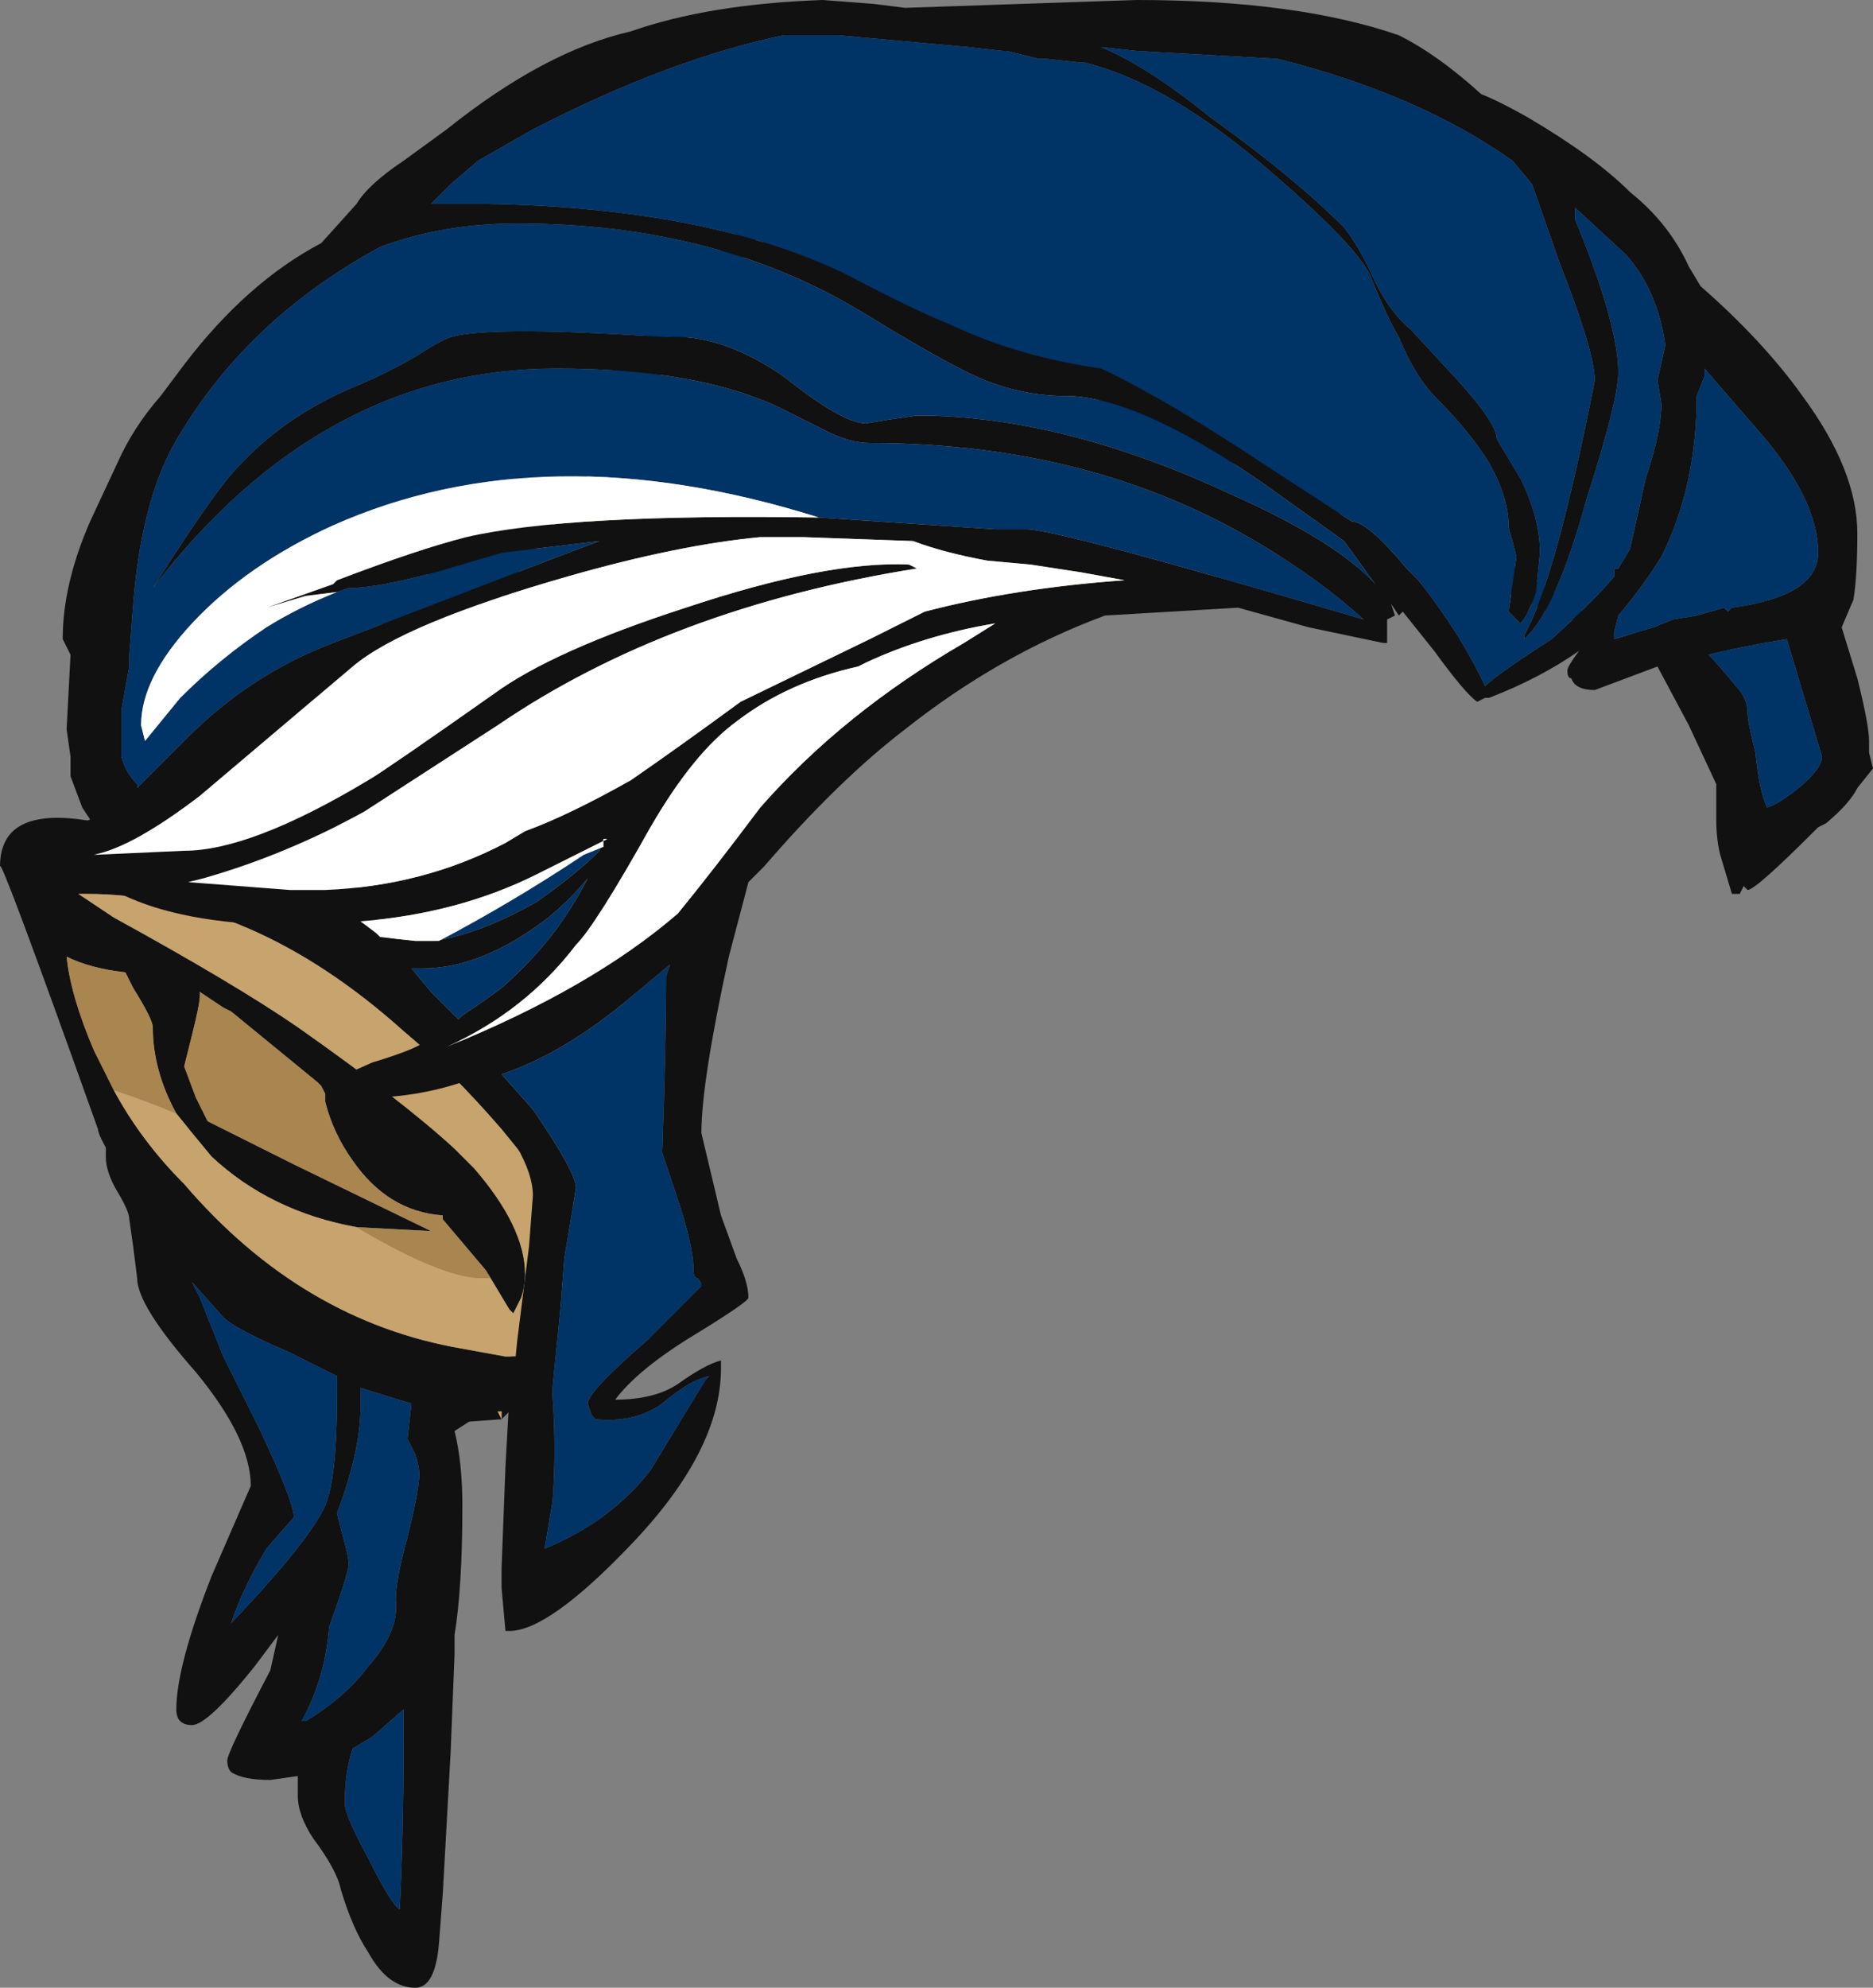 <?xml version="1.0" encoding="UTF-8" standalone="no"?>
<svg xmlns:ffdec="https://www.free-decompiler.com/flash" xmlns:xlink="http://www.w3.org/1999/xlink" ffdec:objectType="frame" height="177.45px" width="167.3px" xmlns="http://www.w3.org/2000/svg">
  <rect width="100%" height="100%" fill="#808080" stroke="none"/>
  <g transform="matrix(1.0, 0.0, 0.0, 1.0, 85.75, 114.45)">
    <use ffdec:characterId="140" height="25.35" transform="matrix(7.0, 0.0, 0.0, 7.0, -85.75, -114.45)" width="23.9" xlink:href="#shape0"/>
  </g>
  <defs>
    <g id="shape0" transform="matrix(1.0, 0.0, 0.0, 1.0, 12.25, 16.35)">
      <path d="M9.2 -7.75 L-2.6 -13.3 -8.1 -5.6 -6.75 -3.65 -6.6 -3.5 -5.45 -1.7 -5.2 -1.15 -5.85 -1.95 Q-6.5 -2.7 -7.1 -3.2 -9.05 -4.95 -11.15 -4.95 L-11.25 -4.95 -10.8 -4.65 Q-9.25 -3.8 -8.45 -3.25 -7.1 -2.3 -6.45 -1.7 L-6.2 -1.45 Q-5.55 -0.7 -5.55 -0.1 -5.55 0.05 -5.6 0.2 L-5.7 0.4 -5.75 0.35 -6.05 -0.15 -6.6 -0.8 -6.6 -0.85 Q-7.3 -0.9 -7.75 -1.55 -8.0 -1.9 -8.1 -2.3 L-8.1 -2.4 -8.15 -2.5 -8.2 -2.55 -9.3 -3.45 -9.4 -3.5 -9.7 -3.7 -9.7 -3.65 Q-9.7 -3.55 -9.8 -3.15 L-9.9 -2.75 -9.75 -2.35 -9.6 -2.05 -8.5 -1.5 -6.75 -0.65 -7.7 -0.7 Q-8.8 -0.9 -9.55 -1.6 -9.8 -1.9 -10.0 -2.15 -10.3 -2.7 -10.3 -3.25 -10.3 -3.35 -10.55 -3.75 L-10.65 -3.95 Q-11.1 -4.0 -11.4 -4.15 -11.35 -3.65 -11.05 -2.95 L-10.8 -2.45 Q-10.45 -1.8 -9.9 -1.25 -8.4 0.5 -6.35 0.85 L-5.8 0.95 -5.75 0.95 -5.6 0.95 -5.6 1.35 Q-5.6 1.45 -5.75 1.55 L-5.75 1.65 -5.85 1.75 -6.55 1.8 -10.65 -1.3 Q-11.0 -1.85 -11.0 -1.95 -12.25 -5.45 -12.25 -5.3 -12.25 -6.4 -9.95 -5.55 L-1.65 -14.7 9.2 -7.75 M-5.85 1.75 L-5.85 1.65 -5.9 1.65 -5.85 1.75" fill="#111111" fill-rule="evenodd" stroke="none"/>
      <path d="M-8.1 -5.6 L-2.6 -13.3 9.2 -7.75 8.65 -8.25 4.2 -9.3 0.8 -8.15 -4.05 -5.3 -4.65 -0.55 -8.1 -5.6 M-5.85 1.75 L-5.9 1.65 -5.85 1.65 -5.85 1.75 M-5.75 0.95 L-5.8 0.95 -6.35 0.85 Q-8.4 0.5 -9.9 -1.25 -10.45 -1.8 -10.8 -2.45 -10.35 -2.3 -10.0 -2.15 -9.8 -1.9 -9.55 -1.6 -8.8 -0.9 -7.7 -0.7 -6.6 -0.05 -6.1 -0.05 L-6.0 -0.05 -6.05 -0.15 -5.75 0.35 -5.7 0.4 -5.6 0.2 Q-5.55 0.05 -5.55 -0.1 -5.55 -0.7 -6.2 -1.45 L-6.45 -1.7 Q-7.1 -2.3 -8.45 -3.25 -9.25 -3.8 -10.8 -4.65 L-11.25 -4.95 -11.15 -4.95 Q-9.05 -4.95 -7.1 -3.2 -6.5 -2.7 -5.85 -1.95 L-5.2 -1.15 -5.45 -1.7 -5.05 -0.95 -5.35 0.9 -5.75 0.95 M-9.7 -3.7 L-9.4 -3.5 -9.7 -3.7 M-6.6 -3.5 L-6.75 -3.65 -6.6 -3.5" fill="#c7a36d" fill-rule="evenodd" stroke="none"/>
      <path d="M-8.1 -5.6 L-4.65 -0.55 -5.05 -0.95 -5.45 -1.7 -6.6 -3.5 -6.75 -3.65 -8.1 -5.6 M-10.8 -2.45 L-11.05 -2.95 Q-11.35 -3.65 -11.4 -4.15 -11.1 -4.0 -10.65 -3.95 L-10.55 -3.75 Q-10.3 -3.35 -10.3 -3.25 -10.3 -2.7 -10.0 -2.15 -10.35 -2.3 -10.8 -2.45 M-7.7 -0.7 L-6.75 -0.65 -8.5 -1.5 -9.6 -2.05 -9.75 -2.35 -9.9 -2.75 -9.8 -3.15 Q-9.7 -3.55 -9.7 -3.65 L-9.7 -3.7 -9.4 -3.5 -9.3 -3.45 -8.2 -2.55 -8.15 -2.5 -8.1 -2.4 -8.1 -2.3 Q-8.0 -1.9 -7.75 -1.55 -7.3 -0.9 -6.6 -0.85 L-6.6 -0.8 -6.05 -0.15 -6.0 -0.05 -6.1 -0.05 Q-6.6 -0.05 -7.7 -0.7" fill="#a9854f" fill-rule="evenodd" stroke="none"/>
      <path d="M0.55 -15.7 L0.1 -15.75 -1.55 -15.9 -2.25 -15.9 Q-3.7 -15.6 -5.45 -14.7 L-6.15 -14.3 -6.5 -14.0 -6.75 -13.75 -6.05 -13.75 Q-3.2 -13.7 -1.45 -12.85 -0.6 -12.4 -0.1 -12.2 0.75 -11.8 1.8 -11.65 2.65 -11.25 4.0 -10.35 L5.0 -9.7 Q5.2 -9.7 5.7 -9.1 L5.85 -8.95 Q6.4 -8.25 6.7 -7.6 6.85 -7.75 7.55 -8.2 8.1 -8.7 8.35 -9.0 L8.35 -9.1 8.4 -9.1 8.55 -9.35 8.75 -10.25 Q8.95 -10.85 8.95 -11.2 L8.9 -11.5 9.0 -11.95 Q8.9 -12.65 8.5 -13.1 L7.85 -13.7 7.85 -13.55 7.95 -13.3 Q8.4 -12.15 8.4 -11.6 8.4 -11.25 8.0 -10.0 7.6 -8.55 7.2 -8.2 L7.2 -8.25 Q7.6 -8.95 8.1 -11.5 8.1 -11.85 7.65 -13.0 L7.3 -14.0 7.05 -14.3 Q5.85 -15.15 4.05 -15.6 L2.25 -15.7 1.8 -15.75 Q2.4 -15.5 3.2 -14.85 4.25 -14.1 4.9 -13.45 5.1 -13.2 5.3 -12.75 5.5 -12.35 5.75 -12.15 L6.35 -11.5 Q6.85 -10.95 6.85 -10.75 L7.15 -10.25 Q7.4 -9.75 7.4 -9.3 L7.35 -8.8 Q7.25 -8.5 7.15 -8.4 L7.0 -8.55 7.1 -9.25 7.05 -9.45 Q7.0 -9.6 7.0 -9.65 7.0 -10.0 6.75 -10.45 6.5 -10.85 6.1 -11.25 5.8 -11.55 5.6 -12.05 5.45 -12.3 5.25 -12.8 5.1 -13.2 3.8 -14.3 2.6 -15.3 1.6 -15.55 L1.55 -15.55 1.1 -15.6 1.0 -15.6 0.6 -15.7 0.55 -15.7 M5.6 -15.9 Q6.1 -15.65 6.65 -15.15 6.9 -15.05 7.25 -14.85 8.1 -14.35 8.55 -13.9 9.05 -13.5 9.3 -12.95 L9.45 -12.7 Q10.25 -12.0 10.75 -11.3 11.45 -10.35 11.45 -9.55 11.45 -9.0 11.4 -8.7 L11.25 -8.35 11.45 -7.7 Q11.6 -7.1 11.6 -6.9 L11.6 -6.75 11.65 -6.55 11.45 -6.3 Q11.35 -6.1 11.05 -5.85 L10.95 -5.8 10.9 -5.75 Q10.15 -5.0 10.05 -5.0 L10.0 -5.05 9.95 -4.95 9.85 -4.95 9.7 -5.45 Q9.65 -5.65 9.65 -5.9 L9.65 -6.35 9.3 -7.1 8.9 -7.85 8.1 -7.55 Q7.85 -7.55 7.8 -7.7 7.75 -7.7 7.75 -7.8 7.75 -7.85 7.9 -8.05 7.4 -7.7 6.75 -7.45 L6.7 -7.45 6.6 -7.4 Q6.45 -7.5 6.05 -8.05 L5.65 -8.55 5.6 -8.5 5.5 -8.65 5.55 -8.5 5.45 -8.45 5.45 -8.3 Q5.45 -8.2 5.45 -8.1 L5.45 -8.15 5.4 -8.15 4.45 -8.35 3.55 -8.6 1.85 -8.5 Q0.5 -8.0 -0.7 -7.05 -1.55 -6.4 -2.5 -5.3 L-2.7 -5.1 -2.95 -4.15 Q-3.3 -2.55 -3.3 -1.9 L-3.05 -0.85 -2.85 -0.3 Q-2.7 0.0 -2.7 0.2 -2.7 0.25 -3.35 0.65 -4.1 1.1 -4.4 1.5 -3.9 1.5 -3.6 1.3 -3.25 1.05 -3.05 1.0 L-3.05 1.1 Q-3.05 2.15 -4.2 3.35 -5.25 4.45 -5.75 4.45 L-5.8 4.45 -5.85 3.9 -5.85 3.65 -5.8 2.35 -5.75 1.45 -6.45 1.9 Q-6.35 2.3 -6.35 2.85 -6.35 3.9 -6.45 4.5 -6.45 4.6 -6.45 4.75 L-6.5 6.0 -6.6 7.8 -6.65 8.45 Q-6.7 9.0 -6.95 9.0 -7.3 9.0 -7.55 8.55 -7.75 8.25 -7.9 7.75 -7.95 7.5 -8.25 7.1 -8.45 6.8 -8.45 6.55 L-8.45 6.3 -8.8 6.35 Q-9.15 6.35 -9.3 6.25 -9.35 6.2 -9.35 6.1 -9.35 6.0 -8.8 4.95 L-8.7 4.5 -9.0 4.9 Q-9.6 5.65 -9.8 5.65 -10.0 5.65 -10.0 5.45 -10.0 4.9 -9.55 3.75 L-9.05 2.6 Q-9.05 2.0 -9.75 1.15 -10.5 0.3 -10.5 -0.05 L-10.55 -0.45 -10.6 -0.8 Q-10.6 -0.9 -10.75 -1.15 -10.9 -1.4 -10.9 -1.6 -10.9 -2.05 -10.8 -2.1 L-10.75 -2.2 -9.9 -1.1 Q-9.4 -0.45 -8.9 -0.1 -8.35 0.3 -6.85 0.8 -6.0 1.15 -5.7 1.25 L-5.65 0.75 -5.5 -0.45 -5.45 -1.1 Q-5.45 -1.65 -6.3 -2.55 L-6.35 -2.55 Q-6.95 -2.35 -7.6 -2.35 L-7.9 -2.45 -8.05 -2.55 Q-7.95 -2.6 -7.5 -2.8 -7.0 -2.95 -6.85 -3.05 L-7.05 -3.25 -8.1 -4.2 -8.45 -4.55 Q-9.8 -4.55 -10.6 -4.9 -10.95 -5.05 -11.1 -5.2 L-11.25 -5.25 Q-11.65 -5.35 -11.65 -5.5 -11.65 -5.65 -11.1 -5.9 L-11.2 -6.05 -11.35 -6.45 -11.35 -6.7 -11.4 -7.05 -11.35 -8.0 -11.45 -8.2 Q-11.45 -8.9 -11.1 -9.7 L-10.75 -10.45 Q-10.55 -10.9 -10.2 -11.3 L-9.9 -11.7 Q-9.1 -12.75 -8.15 -13.25 L-7.7 -13.75 Q-7.55 -14.0 -7.1 -14.3 L-6.55 -14.7 Q-5.3 -15.7 -4.2 -15.95 -3.2 -16.3 -1.75 -16.35 L-1.1 -16.3 -0.7 -16.25 2.25 -16.35 Q4.3 -16.35 5.6 -15.9 M9.5 -11.55 L9.4 -11.3 Q9.4 -10.15 8.95 -9.25 8.7 -8.85 8.4 -8.5 L8.35 -8.3 8.35 -8.2 8.85 -8.35 9.1 -8.45 9.4 -8.5 9.75 -8.6 9.8 -8.55 9.85 -8.6 Q10.95 -8.75 10.95 -9.3 10.95 -10.0 10.15 -10.9 L9.5 -11.65 9.5 -11.55 M10.05 -7.25 Q10.05 -7.15 10.15 -6.75 10.2 -6.25 10.3 -6.05 10.45 -6.1 10.7 -6.3 11.0 -6.55 11.0 -6.7 L10.55 -8.2 Q9.95 -8.1 9.55 -8.0 9.7 -7.85 9.9 -7.6 10.05 -7.45 10.05 -7.25 M0.45 -8.4 Q-0.45 -8.25 -1.2 -7.9 L-1.3 -7.85 Q-2.2 -7.65 -2.85 -7.15 -3.4 -6.75 -3.95 -5.8 -4.65 -4.55 -4.9 -4.3 -5.55 -3.45 -6.55 -3.0 -4.7 -3.75 -3.6 -4.7 -3.15 -5.25 -2.55 -6.05 -1.5 -7.25 0.05 -8.15 L0.45 -8.4 M-1.8 -9.75 L0.45 -9.6 0.85 -9.6 Q1.25 -9.6 5.15 -8.45 4.6 -8.95 3.85 -9.4 1.7 -10.7 -1.15 -10.7 -1.4 -10.7 -1.7 -10.85 L-2.3 -11.15 Q-3.35 -11.65 -5.15 -11.65 -8.15 -11.65 -10.3 -8.85 -9.6 -9.95 -9.3 -10.3 -8.65 -11.05 -7.65 -11.45 -7.3 -11.6 -6.95 -11.8 -6.65 -12.0 -6.5 -12.05 -6.0 -12.2 -3.75 -12.05 -3.05 -12.1 -2.25 -11.55 -1.5 -10.95 -1.2 -10.95 L-0.9 -11.0 -0.55 -11.05 Q1.3 -11.05 3.45 -10.05 4.8 -9.45 5.3 -8.9 L4.9 -9.45 3.85 -10.2 Q2.25 -11.3 1.35 -11.3 0.65 -11.3 0.0 -11.65 -0.4 -11.85 -1.3 -12.4 -3.15 -13.5 -5.65 -13.5 -6.6 -13.5 -7.4 -13.2 -9.15 -12.25 -10.05 -10.65 -10.45 -9.9 -10.55 -8.65 L-10.6 -8.0 -10.6 -7.85 -10.7 -7.3 -10.7 -6.7 Q-10.65 -6.5 -10.5 -6.35 L-10.5 -6.3 -9.85 -6.95 Q-9.05 -7.75 -8.0 -8.15 L-5.0 -9.3 -4.6 -9.45 -5.85 -9.3 -6.7 -9.05 Q-7.45 -8.85 -7.8 -8.85 L-7.95 -8.8 -8.35 -8.75 -8.85 -8.6 -8.0 -8.9 -7.95 -8.95 Q-6.9 -9.35 -6.3 -9.5 -5.0 -9.8 -1.8 -9.75 M1.55 -9.05 L0.9 -9.15 0.35 -9.2 Q-0.2 -9.3 -0.6 -9.45 L-2.0 -9.5 -2.55 -9.5 Q-3.6 -9.4 -5.0 -9.0 -7.1 -8.4 -7.75 -7.85 L-9.7 -6.2 Q-10.55 -5.55 -11.05 -5.45 L-11.0 -5.45 -9.9 -5.5 Q-9.05 -5.5 -7.55 -6.4 -7.3 -6.55 -5.95 -7.5 -5.2 -8.05 -3.5 -8.6 -1.7 -9.2 -0.65 -9.15 L-0.55 -9.1 Q-3.7 -8.6 -5.9 -7.1 L-7.6 -6.0 Q-8.6 -5.45 -9.65 -5.15 L-9.85 -5.1 -8.55 -5.0 -8.1 -5.0 Q-6.85 -5.05 -5.8 -5.6 L-5.55 -5.75 Q-5.0 -5.95 -4.2 -6.4 -3.55 -6.85 -2.8 -7.4 L-1.15 -8.2 Q-0.75 -8.4 -0.45 -8.55 0.7 -8.85 2.1 -8.95 L1.55 -9.05 M-4.55 -5.65 L-4.5 -5.65 -5.4 -5.2 Q-6.4 -4.7 -7.65 -4.6 L-7.45 -4.45 -7.4 -4.4 -6.95 -4.35 -6.7 -4.35 Q-6.1 -4.45 -5.4 -4.85 -4.9 -5.2 -4.6 -5.5 L-4.55 -5.65 M-6.75 -3.7 L-6.4 -3.35 -6.35 -3.4 Q-6.05 -3.6 -5.85 -3.75 -5.45 -4.1 -5.15 -4.5 -4.9 -4.85 -4.75 -5.15 -4.95 -4.9 -5.25 -4.65 -6.1 -4.0 -6.85 -4.0 L-7.0 -4.0 -6.75 -3.7 M-3.7 -4.05 L-4.3 -3.55 Q-5.1 -2.9 -5.85 -2.65 L-5.45 -2.2 Q-4.9 -1.4 -4.9 -1.2 L-5.05 -0.3 -5.1 0.35 Q-5.15 0.85 -5.2 1.35 L-5.2 1.45 Q-5.15 2.15 -5.2 2.8 L-5.3 3.4 Q-4.45 3.05 -3.95 2.4 L-3.25 1.25 -3.2 1.2 Q-3.45 1.25 -3.8 1.55 -4.15 1.8 -4.65 1.75 L-4.7 1.7 -4.75 1.55 Q-4.75 1.4 -4.0 0.75 L-3.3 0.05 Q-3.3 0.0 -3.35 -0.05 -3.4 -0.05 -3.4 -0.15 -3.4 -0.45 -3.6 -1.05 L-3.8 -1.65 Q-3.75 -3.05 -3.75 -3.9 L-3.7 -4.05 M-7.95 1.2 L-8.55 0.9 Q-9.25 0.6 -9.4 0.45 L-9.8 0.0 -9.7 0.2 -9.4 0.95 -8.95 1.85 Q-8.5 2.8 -8.5 3.0 L-8.85 3.4 Q-9.15 3.9 -9.3 4.35 -8.3 3.3 -8.1 2.85 -7.95 2.5 -7.95 1.45 L-7.95 1.2 M-7.65 1.6 Q-7.65 2.15 -7.95 2.95 L-7.9 3.15 Q-7.8 3.5 -7.8 3.6 -7.8 3.7 -8.05 4.4 -8.1 5.05 -8.4 5.6 L-8.35 5.6 Q-7.85 5.3 -7.55 4.9 -7.15 4.45 -7.2 4.05 -7.2 3.8 -7.05 3.25 -6.9 2.65 -6.9 2.45 -6.9 2.35 -6.95 2.2 L-7.05 2.0 -7.0 1.55 -7.65 1.35 Q-7.65 1.45 -7.65 1.6 M-7.85 6.65 Q-7.85 6.8 -7.55 7.35 -7.25 7.95 -7.15 8.0 -7.1 7.05 -7.1 5.8 L-7.1 5.45 -7.5 5.8 -7.75 5.95 Q-7.85 6.25 -7.85 6.65" fill="#111111" fill-rule="evenodd" stroke="none"/>
      <path d="M0.55 -15.7 L0.6 -15.7 1.0 -15.6 1.1 -15.6 1.55 -15.55 1.6 -15.55 Q2.6 -15.3 3.8 -14.3 5.1 -13.2 5.25 -12.8 5.45 -12.3 5.6 -12.05 5.8 -11.55 6.1 -11.25 6.5 -10.85 6.75 -10.45 7.0 -10.0 7.0 -9.65 7.0 -9.6 7.05 -9.45 L7.1 -9.25 7.0 -8.55 7.15 -8.4 Q7.25 -8.5 7.35 -8.8 L7.4 -9.3 Q7.4 -9.75 7.15 -10.25 L6.85 -10.75 Q6.85 -10.95 6.35 -11.5 L5.75 -12.15 Q5.5 -12.35 5.3 -12.75 5.1 -13.2 4.9 -13.45 4.25 -14.1 3.2 -14.85 2.4 -15.5 1.8 -15.75 L2.25 -15.7 4.05 -15.6 Q5.85 -15.15 7.05 -14.3 L7.3 -14.0 7.65 -13.0 Q8.1 -11.85 8.1 -11.5 7.6 -8.95 7.2 -8.25 L7.2 -8.2 Q7.6 -8.55 8.0 -10.0 8.4 -11.25 8.4 -11.6 8.4 -12.15 7.95 -13.3 L7.85 -13.55 7.85 -13.7 8.5 -13.1 Q8.9 -12.65 9.0 -11.95 L8.9 -11.5 8.95 -11.2 Q8.95 -10.85 8.75 -10.25 L8.55 -9.35 8.4 -9.1 8.35 -9.1 8.35 -9.0 Q8.1 -8.7 7.55 -8.2 6.85 -7.75 6.7 -7.6 6.4 -8.25 5.85 -8.95 L5.7 -9.1 Q5.2 -9.7 5.0 -9.7 L4.0 -10.35 Q2.65 -11.25 1.8 -11.65 0.75 -11.8 -0.1 -12.2 -0.6 -12.4 -1.45 -12.85 -3.2 -13.7 -6.05 -13.75 L-6.75 -13.75 -6.5 -14.0 -6.15 -14.3 -5.45 -14.7 Q-3.7 -15.6 -2.25 -15.9 L-1.55 -15.9 0.1 -15.75 0.55 -15.7 M10.05 -7.25 Q10.05 -7.45 9.9 -7.6 9.7 -7.85 9.55 -8.0 9.95 -8.1 10.55 -8.2 L11.0 -6.7 Q11.0 -6.55 10.7 -6.3 10.45 -6.1 10.3 -6.05 10.2 -6.25 10.15 -6.75 10.05 -7.15 10.05 -7.25 M9.5 -11.55 L9.5 -11.65 10.15 -10.9 Q10.95 -10.0 10.95 -9.3 10.95 -8.75 9.85 -8.6 L9.8 -8.55 9.75 -8.6 9.4 -8.5 9.1 -8.45 8.85 -8.35 8.35 -8.2 8.35 -8.3 8.4 -8.5 Q8.7 -8.85 8.95 -9.25 9.4 -10.15 9.4 -11.3 L9.5 -11.55 M-7.95 -8.8 L-7.8 -8.85 Q-7.45 -8.85 -6.7 -9.05 L-5.85 -9.3 -4.6 -9.45 -5.0 -9.3 -8.0 -8.15 Q-9.05 -7.75 -9.85 -6.95 L-10.5 -6.3 -10.5 -6.35 Q-10.65 -6.5 -10.7 -6.7 L-10.7 -7.3 -10.6 -7.85 -10.6 -8.0 -10.55 -8.65 Q-10.45 -9.9 -10.05 -10.65 -9.15 -12.25 -7.4 -13.2 -6.6 -13.5 -5.65 -13.5 -3.15 -13.5 -1.3 -12.4 -0.4 -11.85 0.0 -11.65 0.65 -11.3 1.35 -11.3 2.25 -11.3 3.85 -10.2 L4.9 -9.45 5.3 -8.9 Q4.8 -9.45 3.45 -10.05 1.3 -11.05 -0.55 -11.05 L-0.9 -11.0 -1.2 -10.95 Q-1.5 -10.95 -2.25 -11.55 -3.05 -12.1 -3.75 -12.05 -6.0 -12.2 -6.5 -12.05 -6.65 -12.0 -6.95 -11.8 -7.3 -11.6 -7.65 -11.45 -8.65 -11.05 -9.3 -10.3 -9.6 -9.95 -10.3 -8.85 -8.15 -11.65 -5.15 -11.65 -3.35 -11.65 -2.3 -11.15 L-1.7 -10.85 Q-1.4 -10.7 -1.15 -10.7 1.7 -10.7 3.85 -9.4 4.6 -8.95 5.15 -8.45 1.25 -9.6 0.85 -9.6 L0.45 -9.6 -1.8 -9.75 Q-5.3 -10.85 -8.0 -9.65 -9.1 -9.15 -9.8 -8.4 -10.45 -7.7 -10.45 -7.1 L-10.4 -6.9 -9.95 -7.45 Q-9.45 -7.95 -8.85 -8.35 -8.45 -8.6 -7.95 -8.8 M-6.7 -4.35 L-6.65 -4.35 Q-5.7 -4.85 -4.8 -5.45 L-4.55 -5.55 -4.55 -5.65 -4.6 -5.5 Q-4.9 -5.2 -5.4 -4.85 -6.1 -4.45 -6.7 -4.35 M-7.85 6.65 Q-7.85 6.25 -7.75 5.95 L-7.5 5.8 -7.1 5.45 -7.1 5.8 Q-7.1 7.05 -7.15 8.0 -7.25 7.95 -7.55 7.35 -7.85 6.8 -7.85 6.65 M-7.65 1.6 Q-7.65 1.45 -7.65 1.35 L-7.0 1.55 -7.05 2.0 -6.95 2.2 Q-6.9 2.35 -6.9 2.45 -6.9 2.65 -7.05 3.25 -7.2 3.8 -7.2 4.05 -7.15 4.45 -7.55 4.9 -7.85 5.3 -8.35 5.6 L-8.4 5.6 Q-8.1 5.05 -8.05 4.4 -7.8 3.7 -7.8 3.6 -7.8 3.5 -7.9 3.15 L-7.95 2.95 Q-7.65 2.15 -7.65 1.6 M-7.95 1.2 L-7.95 1.45 Q-7.95 2.5 -8.1 2.85 -8.3 3.3 -9.3 4.35 -9.15 3.9 -8.85 3.4 L-8.5 3.0 Q-8.5 2.8 -8.95 1.85 L-9.4 0.95 -9.7 0.2 -9.8 0.0 -9.4 0.45 Q-9.25 0.6 -8.55 0.9 L-7.95 1.2 M-3.7 -4.05 L-3.75 -3.9 Q-3.75 -3.05 -3.8 -1.65 L-3.6 -1.05 Q-3.4 -0.45 -3.4 -0.15 -3.4 -0.05 -3.35 -0.05 -3.3 0.0 -3.3 0.05 L-4.0 0.75 Q-4.75 1.4 -4.75 1.55 L-4.7 1.7 -4.65 1.75 Q-4.15 1.8 -3.8 1.55 -3.45 1.25 -3.2 1.2 L-3.25 1.25 -3.95 2.4 Q-4.45 3.05 -5.3 3.4 L-5.2 2.8 Q-5.15 2.15 -5.2 1.45 L-5.2 1.35 Q-5.15 0.85 -5.1 0.35 L-5.05 -0.3 -4.9 -1.2 Q-4.9 -1.4 -5.45 -2.2 L-5.85 -2.65 Q-5.1 -2.9 -4.3 -3.55 L-3.7 -4.05 M-6.75 -3.7 L-7.0 -4.0 -6.85 -4.0 Q-6.1 -4.0 -5.25 -4.65 -4.95 -4.9 -4.75 -5.15 -4.9 -4.85 -5.15 -4.5 -5.45 -4.1 -5.85 -3.75 -6.05 -3.6 -6.35 -3.4 L-6.4 -3.35 -6.75 -3.7" fill="#003366" fill-rule="evenodd" stroke="none"/>
      <path d="M0.45 -8.4 L0.05 -8.15 Q-1.5 -7.25 -2.55 -6.05 -3.15 -5.25 -3.6 -4.7 -4.7 -3.75 -6.55 -3.0 -5.55 -3.45 -4.9 -4.3 -4.65 -4.55 -3.95 -5.8 -3.4 -6.75 -2.85 -7.15 -2.2 -7.65 -1.3 -7.85 L-1.2 -7.9 Q-0.45 -8.25 0.45 -8.4 M-7.95 -8.8 Q-8.45 -8.6 -8.85 -8.35 -9.45 -7.95 -9.95 -7.45 L-10.4 -6.9 -10.45 -7.1 Q-10.45 -7.7 -9.8 -8.4 -9.1 -9.15 -8.0 -9.65 -5.3 -10.85 -1.8 -9.75 -5.0 -9.8 -6.3 -9.5 -6.9 -9.35 -7.95 -8.95 L-8.0 -8.9 -8.85 -8.6 -8.35 -8.75 -7.95 -8.8 M-6.7 -4.35 L-6.95 -4.35 -7.4 -4.4 -7.45 -4.45 -7.65 -4.6 Q-6.4 -4.7 -5.4 -5.2 L-4.5 -5.65 -4.55 -5.65 -4.55 -5.55 -4.8 -5.45 Q-5.7 -4.85 -6.65 -4.35 L-6.7 -4.35 M1.55 -9.05 L2.1 -8.95 Q0.7 -8.85 -0.45 -8.55 -0.75 -8.4 -1.15 -8.2 L-2.8 -7.4 Q-3.55 -6.85 -4.2 -6.4 -5.0 -5.95 -5.55 -5.75 L-5.8 -5.6 Q-6.85 -5.05 -8.1 -5.0 L-8.55 -5.0 -9.85 -5.1 -9.65 -5.15 Q-8.6 -5.45 -7.6 -6.0 L-5.9 -7.1 Q-3.7 -8.6 -0.55 -9.1 L-0.65 -9.15 Q-1.7 -9.2 -3.5 -8.6 -5.2 -8.05 -5.95 -7.5 -7.3 -6.55 -7.55 -6.4 -9.05 -5.5 -9.9 -5.5 L-11.0 -5.45 -11.05 -5.45 Q-10.55 -5.55 -9.7 -6.2 L-7.75 -7.85 Q-7.1 -8.4 -5.0 -9.0 -3.6 -9.4 -2.55 -9.5 L-2.0 -9.5 -0.6 -9.45 Q-0.2 -9.3 0.35 -9.2 L0.9 -9.15 1.55 -9.05" fill="#ffffff" fill-rule="evenodd" stroke="none"/>
    </g>
  </defs>
</svg>
